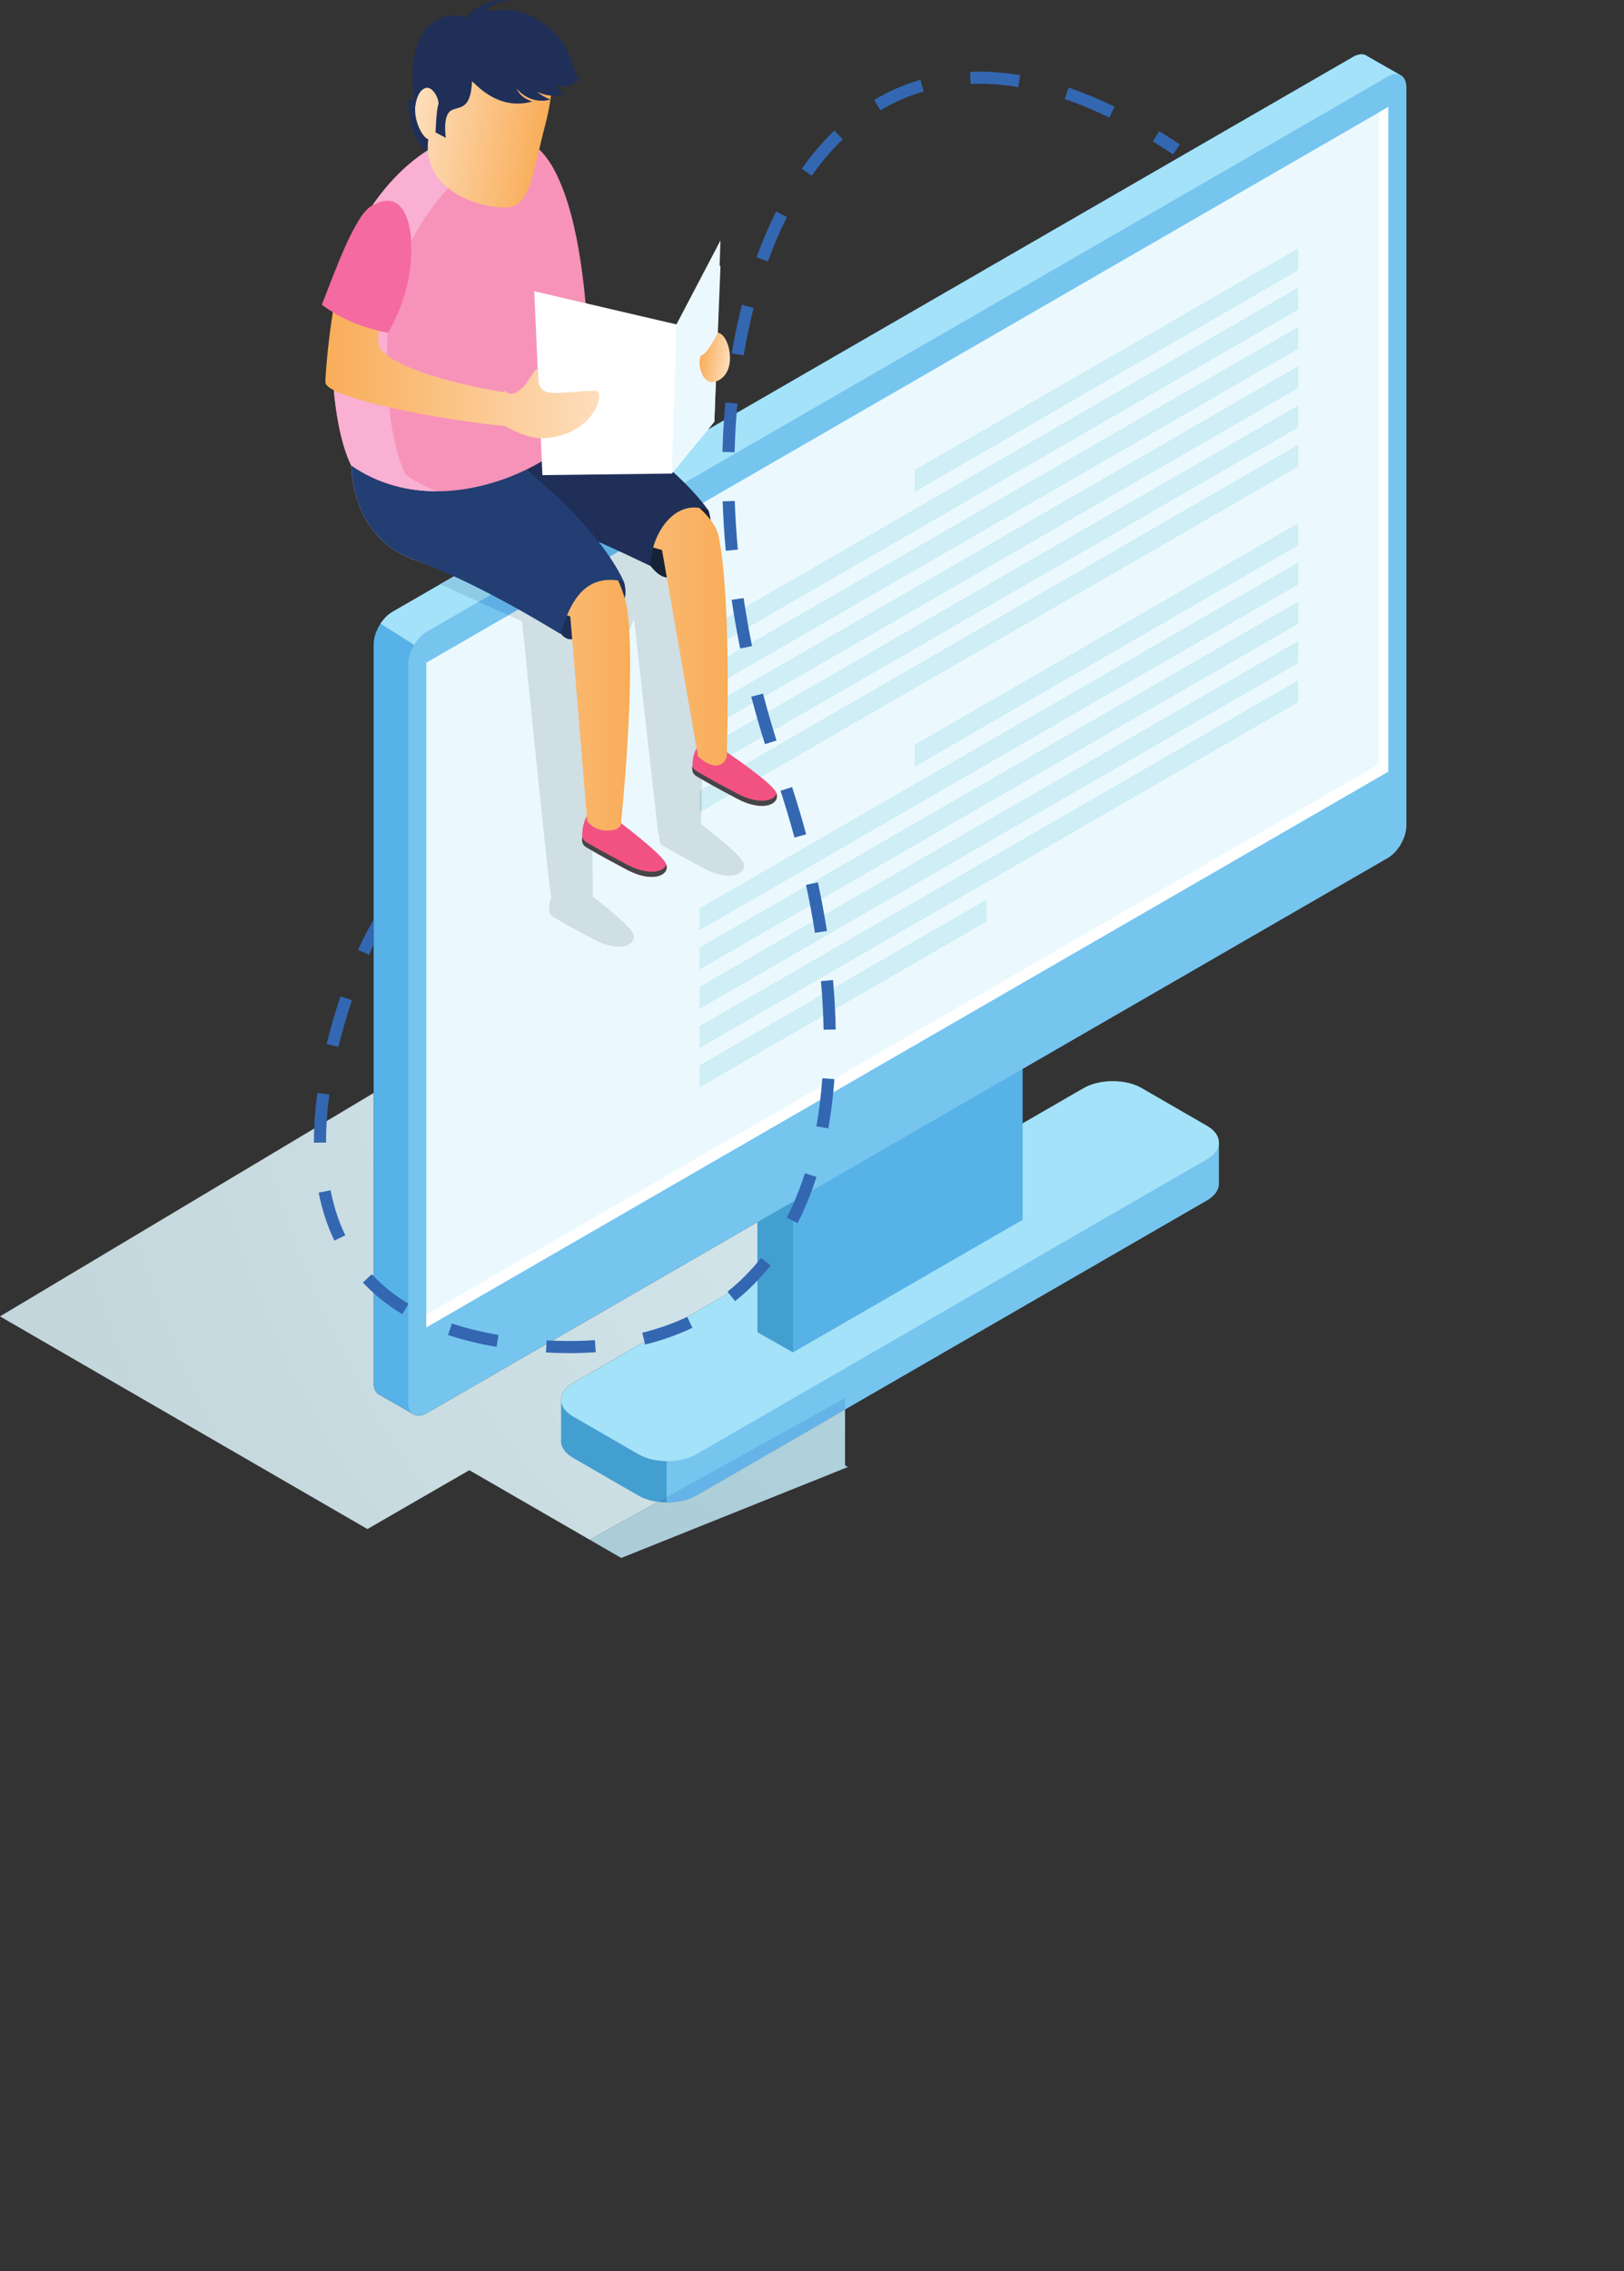 <svg width="357" height="499" viewBox="0 0 357 499" fill="none" xmlns="http://www.w3.org/2000/svg">
  <rect x="0" y="0" width="357" height="499" fill="#333333" stroke="none"/>
  <path d="M129.663 338.3L103.17 323.005L80.774 335.934L0 289.214L82.141 240.128V303.758C82.141 305.068 82.599 305.988 83.339 306.413L83.683 306.568L90.774 310.644C91.118 310.89 91.534 311.02 92.002 311.02C92.553 311.02 93.174 310.84 93.833 310.461L174.326 263.989V275.938L125.983 303.849C124.061 304.96 123.189 306.446 123.366 307.898V316.289L123.367 316.285C123.357 316.385 123.353 316.486 123.353 316.586C123.355 317.917 124.226 319.245 125.983 320.26L140.33 328.546C141.579 329.268 143.106 329.732 144.713 329.941L129.663 338.3Z" fill="url(#paint0_radial)" />
  <path d="M267.938 259.813H267.943V251.242L261.786 254.341L250.975 248.094C247.454 246.062 241.741 246.062 238.221 248.094L129.554 310.836L123.366 307.817V316.289L123.367 316.285C123.229 317.714 124.094 319.169 125.983 320.26L140.33 328.546C143.849 330.577 149.559 330.577 153.082 328.546L265.318 263.742C267.187 262.662 268.055 261.228 267.938 259.813Z" fill="#76C5EF" />
  <path d="M129.554 310.836L123.366 307.817V316.289L123.367 316.285C123.229 317.714 124.094 319.169 125.983 320.26L140.33 328.546C142.045 329.532 144.279 330.032 146.529 330.058V301.036L129.554 310.836Z" fill="#449FD1" />
  <path d="M140.33 319.493C143.849 321.528 149.559 321.528 153.082 319.496L265.318 254.694C268.839 252.657 268.839 249.364 265.318 247.333L250.975 239.049C247.454 237.016 241.741 237.016 238.221 239.049L125.983 303.849C122.463 305.882 122.463 309.178 125.983 311.212L140.33 319.493Z" fill="#A4E2F9" />
  <path d="M174.326 297.128L166.502 292.7V252.67L216.977 223.532L174.326 297.128Z" fill="#449FD1" />
  <path d="M224.799 267.988L174.326 297.128V257.098L224.799 227.96V267.988Z" fill="#57B2E7" />
  <path d="M307.935 16.552L300.591 12.362C300.441 12.244 300.274 12.146 300.091 12.077L300.086 12.074C299.378 11.804 298.465 11.92 297.466 12.494L86.239 134.448C83.975 135.756 82.141 138.936 82.141 141.55V303.758C82.141 305.068 82.599 305.988 83.339 306.413L83.683 306.568L90.987 310.766L92.506 302.862L90.326 303.769L297.466 184.176C299.735 182.865 301.571 179.686 301.571 177.07V20.974L307.935 16.552Z" fill="#57B2E7" />
  <path d="M300.591 12.362C300.441 12.244 300.274 12.146 300.091 12.077L300.086 12.074C299.378 11.804 298.465 11.92 297.466 12.494L86.239 134.448C85.258 135.016 84.366 135.946 83.658 137.024L224.861 226.096L297.466 184.176C299.735 182.865 301.571 179.686 301.571 177.07V20.974L307.935 16.552L300.591 12.362Z" fill="#A4E2F9" />
  <path d="M309.162 181.405C309.165 184.021 307.326 187.2 305.063 188.51L93.833 310.461C91.567 311.765 89.734 310.709 89.734 308.094V145.885C89.734 143.269 91.567 140.089 93.833 138.781L305.063 16.83C307.326 15.521 309.162 16.582 309.162 19.196V181.405Z" fill="#76C5EF" />
  <path d="M305.178 169.524L93.714 291.612V145.597L305.178 23.51V169.524Z" fill="#EBF9FE" />
  <path d="M303.107 24.705V167.914L93.714 288.805V291.612L305.178 169.524V23.51L303.107 24.705Z" fill="white" />
  <path d="M285.391 59.386L201.098 108.053V103.222L285.391 54.556V59.386Z" fill="#CFEEF6" />
  <path d="M285.391 68.013L153.755 144.013V139.184L285.391 63.184V68.013Z" fill="#CFEEF6" />
  <path d="M285.391 76.64L153.755 152.64V147.81L285.391 71.81V76.64Z" fill="#CFEEF6" />
  <path d="M285.391 85.266L153.755 161.266V156.438L285.391 80.437V85.266Z" fill="#CFEEF6" />
  <path d="M285.391 93.894L153.755 169.893V165.065L285.391 89.065V93.894Z" fill="#CFEEF6" />
  <path d="M285.391 102.521L153.755 178.521V173.692L285.391 97.692V102.521Z" fill="#CFEEF6" />
  <path d="M285.391 119.774L201.098 168.441V163.612L285.391 114.945V119.774Z" fill="#CFEEF6" />
  <path d="M285.391 128.402L153.755 204.401V199.573L285.391 123.572V128.402Z" fill="#CFEEF6" />
  <path d="M285.391 137.028L153.755 213.028V208.2L285.391 132.198V137.028Z" fill="#CFEEF6" />
  <path d="M285.391 145.656L153.755 221.656V216.825L285.391 140.826V145.656Z" fill="#CFEEF6" />
  <path d="M285.391 154.282L153.755 230.284V225.453L285.391 149.452V154.282Z" fill="#CFEEF6" />
  <path d="M216.879 202.466L153.755 238.912V234.078L216.879 197.634V202.466Z" fill="#CFEEF6" />
  <path d="M136.566 342.285L129.663 338.3L144.713 329.941C145.367 330.026 146.035 330.069 146.705 330.069C149.013 330.069 151.321 329.561 153.082 328.546L185.765 309.676V321.958L186.381 322.314L136.566 342.285Z" fill="url(#paint1_radial)" />
  <path d="M146.705 330.069C146.035 330.069 145.367 330.026 144.713 329.941L144.725 329.934C145.319 330.01 145.923 330.052 146.529 330.058V328.932L185.765 307.14V309.676L153.082 328.546C151.321 329.561 149.013 330.069 146.705 330.069Z" fill="#66B4E7" />
  <path d="M146.529 330.058C145.923 330.052 145.319 330.01 144.725 329.934L146.529 328.932V330.058Z" fill="#3E91C7" />
  <path d="M252.134 239.718L254.031 238.624L252.134 239.718Z" fill="url(#paint2_radial)" />
  <path d="M224.799 255.5L252.134 239.718L224.799 255.5Z" fill="#8A76AD" />
  <path d="M190.913 275.065L224.799 255.5L190.913 275.065Z" fill="#385F9E" />
  <path d="M328.709 207.04L318.722 201.274L328.709 207.04Z" fill="url(#paint3_radial)" />
  <path d="M81.157 209.773L78.703 208.726C80.013 205.654 82.103 202.102 82.141 202.028V207.462C81.853 208.134 82.074 207.62 81.157 209.773Z" fill="#3367B1" />
  <path d="M223.825 19.142C220.241 18.537 216.711 18.298 213.357 18.433L213.251 15.769C216.791 15.629 220.502 15.878 224.269 16.512L223.825 19.142ZM193.534 24.245L192.167 21.954C195.373 20.044 198.787 18.553 202.323 17.524L203.069 20.082C199.751 21.05 196.543 22.45 193.534 24.245ZM243.861 25.826C240.546 24.217 237.246 22.85 234.053 21.765L234.913 19.24C238.209 20.361 241.61 21.77 245.025 23.426L243.861 25.826ZM178.423 38.608L176.247 37.066C178.446 33.964 180.854 31.145 183.402 28.692L185.253 30.612C182.825 32.95 180.526 35.641 178.423 38.608ZM168.798 57.441L166.291 56.532C167.574 52.996 169.027 49.614 170.61 46.481L172.991 47.684C171.455 50.722 170.046 54.005 168.798 57.441ZM163.485 78.072L160.854 77.632C161.466 73.977 162.219 70.388 163.093 66.968L165.675 67.626C164.822 70.976 164.085 74.49 163.485 78.072ZM161.479 99.354L158.814 99.282C158.911 95.617 159.127 91.964 159.458 88.426L162.113 88.673C161.789 92.153 161.575 95.746 161.479 99.354ZM159.541 120.994C159.209 117.374 158.978 113.725 158.857 110.15L161.522 110.058C161.642 113.584 161.869 117.181 162.195 120.75L159.541 120.994ZM162.707 142.48C161.99 138.942 161.358 135.344 160.831 131.781L163.47 131.392C163.99 134.906 164.611 138.458 165.321 141.948L162.707 142.48ZM168.159 163.496C167.071 160.068 166.059 156.557 165.153 153.061L167.733 152.39C168.629 155.841 169.627 159.306 170.702 162.689L168.159 163.496ZM174.646 184.006C173.723 180.606 172.695 177.152 171.587 173.734L174.123 172.912C175.245 176.369 176.286 179.868 177.219 183.309L174.646 184.006ZM179.147 204.944C178.607 201.496 177.947 197.954 177.183 194.416L179.79 193.853C180.565 197.441 181.234 201.033 181.781 204.532L179.147 204.944ZM181.046 226.233C180.99 222.777 180.794 219.188 180.465 215.561L183.121 215.321C183.455 219.012 183.655 222.669 183.713 226.189L181.046 226.233ZM74.393 230.005L71.802 229.374C72.634 225.953 73.657 222.43 74.837 218.906L77.366 219.754C76.209 223.208 75.207 226.656 74.393 230.005ZM182.089 247.926L179.463 247.456C180.066 244.092 180.505 240.538 180.765 236.896L183.425 237.085C183.158 240.822 182.709 244.469 182.089 247.926ZM69.011 251.046V250.73C69.011 247.357 69.263 243.782 69.758 240.105L72.401 240.46C71.922 244.021 71.678 247.476 71.678 250.73V251.028L69.011 251.046ZM175.326 268.738L172.951 267.526C174.489 264.513 175.829 261.225 176.937 257.754L179.478 258.565C178.326 262.173 176.93 265.596 175.326 268.738ZM73.505 272.562C71.959 269.357 70.798 265.809 70.051 262.021L72.667 261.505C73.371 265.073 74.459 268.404 75.907 271.404L73.505 272.562ZM161.593 285.864L159.93 283.781C162.623 281.632 165.103 279.137 167.299 276.37L169.387 278.029C167.067 280.954 164.443 283.589 161.593 285.864ZM88.437 288.726C85.15 286.752 82.234 284.41 79.774 281.765L81.726 279.949C84.015 282.412 86.735 284.594 89.81 286.44L88.437 288.726ZM141.818 295.393L141.182 292.804C144.675 291.946 148.002 290.77 151.067 289.31L152.214 291.717C148.986 293.256 145.489 294.493 141.818 295.393ZM109.151 295.92C105.35 295.276 101.766 294.392 98.494 293.296L99.342 290.766C102.483 291.82 105.933 292.669 109.597 293.29L109.151 295.92ZM125.139 297.29C123.478 297.29 121.753 297.24 120.013 297.138L120.165 294.477C123.869 294.689 127.433 294.668 130.765 294.42L130.962 297.078C129.085 297.22 127.125 297.29 125.139 297.29Z" fill="#3367B1" />
  <path d="M257.874 33.938C256.39 32.946 254.894 31.988 253.427 31.088L254.821 28.814C256.318 29.733 257.843 30.71 259.355 31.72L257.874 33.938Z" fill="#3367B1" />
  <path d="M89.753 21.818C89.753 21.818 89.562 31.385 94.562 33.47C98.59 32.666 94.09 22.364 94.09 22.364L89.753 21.818Z" fill="#1F2F58" />
  <path d="M149.106 99.026L152.478 97.137C152.101 97.82 151.577 98.409 150.857 98.824C150.789 98.862 150.086 98.937 149.106 99.026Z" fill="#8ECCE5" />
  <path d="M96.766 128.37C96.762 128.368 96.758 128.366 96.754 128.364L97.513 127.938L96.766 128.37Z" fill="url(#paint4_radial)" />
  <path d="M105.215 132.209C102.514 130.988 99.55 129.644 96.766 128.37L97.513 127.938L141.134 103.494L140.319 109.506L140.418 111.886L105.215 132.209Z" fill="#8ECCE5" />
  <path d="M111.779 135.168C110.069 134.398 107.758 133.358 105.215 132.209L140.418 111.886L140.694 118.474L111.779 135.168Z" fill="#60AFE4" />
  <path d="M135.959 207.988C135.921 207.988 135.882 207.988 135.843 207.986L135.498 207.97C135.342 207.961 135.181 207.945 135.015 207.921C134.895 207.906 134.777 207.893 134.653 207.869C134.475 207.841 134.294 207.802 134.11 207.762C133.986 207.732 133.863 207.708 133.731 207.674C133.537 207.622 133.331 207.557 133.126 207.492C132.998 207.453 132.875 207.416 132.743 207.369C132.513 207.289 132.277 207.192 132.038 207.093L131.691 206.956C131.329 206.794 130.958 206.617 130.578 206.416C124.234 203.068 122.883 202.188 121.65 201.481C121.438 201.361 121.282 201.226 121.151 201.088L121.062 200.989C120.949 200.844 120.855 200.69 120.801 200.518L120.794 200.492C120.742 200.322 120.717 200.132 120.709 199.932L120.705 199.814C120.699 199.306 120.791 198.705 120.886 197.958C120.91 197.768 121.037 197.606 121.213 197.456C120.899 197.221 114.763 136.506 114.763 136.506C114.763 136.506 113.617 135.993 111.779 135.168L140.694 118.474L140.717 119.024C146.063 123.87 150.682 129.312 151.931 134.421C152.819 138.064 153.393 142.961 153.755 148.208V152.64L154.003 152.497C154.062 153.732 154.111 154.973 154.151 156.209L153.755 156.438V161.266L154.271 160.969C154.293 162.252 154.307 163.516 154.317 164.741L153.755 165.065V169.893L154.319 169.568C154.313 170.93 154.299 172.214 154.283 173.386L153.755 173.692V178.521L154.186 178.273C154.145 179.81 154.111 180.694 154.111 180.694C154.111 180.694 154.054 180.797 153.97 180.934C155.657 182.232 161.689 186.932 163.151 189.049C163.299 189.262 163.393 189.481 163.461 189.692L163.462 189.697C163.726 190.536 163.395 191.33 162.565 191.836L162.242 191.997L162.071 192.076L161.763 192.177L161.49 192.252L161.177 192.309C161.061 192.328 160.943 192.346 160.822 192.356L160.495 192.377C160.41 192.38 160.323 192.382 160.237 192.382C160.183 192.382 160.129 192.382 160.074 192.38L159.729 192.366C159.573 192.354 159.411 192.338 159.246 192.317C159.126 192.302 159.007 192.286 158.883 192.265C158.706 192.237 158.525 192.197 158.341 192.156C158.215 192.128 158.094 192.101 157.963 192.068C157.767 192.018 157.562 191.953 157.357 191.888C157.229 191.846 157.105 191.809 156.974 191.762C156.743 191.682 156.507 191.585 156.267 191.489L155.922 191.346C155.559 191.19 155.189 191.013 154.81 190.812C148.465 187.464 147.114 186.58 145.881 185.877C145.669 185.754 145.513 185.622 145.382 185.481L145.293 185.382C145.179 185.24 145.086 185.082 145.031 184.913L145.025 184.885C144.973 184.716 144.947 184.528 144.938 184.328L144.935 184.208C144.934 183.966 144.95 183.697 144.983 183.404C144.818 183.336 144.706 183.281 144.706 183.281L139.365 135.965C139.365 135.965 135.903 146.396 130.545 146.396C130.005 146.396 129.445 146.29 128.867 146.056C132.898 151.045 127.578 146.158 128.309 151.44C130.277 165.664 130.314 196.609 130.314 196.609C130.314 196.609 130.23 196.7 130.102 196.822C132.167 198.418 137.55 202.672 138.919 204.653C139.069 204.869 139.162 205.085 139.23 205.298L139.231 205.304C139.495 206.14 139.165 206.937 138.334 207.44L138.011 207.601L137.841 207.682L137.533 207.781L137.259 207.856L136.946 207.914C136.83 207.934 136.713 207.95 136.591 207.964L136.266 207.981C136.165 207.985 136.063 207.988 135.959 207.988Z" fill="#CFDFE4" />
  <path d="M153.755 152.64V148.208C153.853 149.618 153.934 151.054 154.003 152.497L153.755 152.64Z" fill="#B5D2D8" />
  <path d="M153.755 161.266V156.438L154.151 156.209C154.205 157.813 154.243 159.406 154.271 160.969L153.755 161.266Z" fill="#B5D2D8" />
  <path d="M153.755 169.893V165.065L154.317 164.741C154.327 166.43 154.327 168.049 154.319 169.568L153.755 169.893Z" fill="#B5D2D8" />
  <path d="M153.755 178.521V173.692L154.283 173.386C154.255 175.362 154.218 177.03 154.186 178.273L153.755 178.521Z" fill="#B5D2D8" />
  <path d="M153.09 110.833C153.09 110.833 145.477 111.45 143.867 117.722C142.59 123.112 140.423 119.853 140.867 120.852C141.311 121.852 145.146 129.389 148.813 126.056C152.479 122.722 157.871 119.273 155.786 112.22C154.313 110.889 153.09 110.833 153.09 110.833Z" fill="#162337" />
  <path d="M132.385 123.941C132.385 123.941 124.771 124.558 123.162 130.83C121.885 136.22 121.83 136.442 122.274 137.442C122.718 138.441 124.441 142.497 128.107 139.164C131.774 135.83 139.23 134.828 137.146 127.774C135.671 126.442 132.385 123.941 132.385 123.941Z" fill="#1F2F58" />
  <path d="M119.21 33.556C119.21 33.556 119.073 32.205 115.418 40.313C111.765 48.422 120.539 74.322 122.622 77.165C124.705 80.009 150.814 88.006 156.554 79.142C152.971 77.301 156.431 74.654 155.727 70.51C145.063 74.242 129.695 67.816 126.435 65.112C121.001 60.606 129.053 44.774 119.21 33.556Z" fill="url(#paint5_linear)" />
  <path d="M159.783 165.278C159.783 165.278 168.691 171.246 170.395 173.716C172.099 176.182 168.398 178.825 162.054 175.476C155.71 172.13 154.359 171.246 153.125 170.544C151.891 169.838 151.979 166.417 153.13 164.36C154.027 162.758 159.783 165.278 159.783 165.278Z" fill="#F25282" />
  <path d="M153.125 169.409C154.359 170.114 155.71 170.994 162.054 174.344C166.822 176.857 170.094 175.992 170.706 174.358C171.419 176.596 167.845 178.533 162.054 175.476C155.71 172.13 154.359 171.246 153.125 170.544C152.182 170.002 152.099 169.292 152.217 168.174C152.301 168.682 152.55 169.08 153.125 169.409Z" fill="#454547" />
  <path d="M92.885 89.08C92.885 89.08 93.177 106.997 109.005 110.893C124.834 114.789 145.534 120.852 145.534 120.852L153.45 166.194C153.45 166.194 156.142 168.876 158.257 168.005C160.089 167.252 159.783 165.278 159.783 165.278C159.783 165.278 160.881 131.73 157.951 117.673C155.786 107.278 119.034 91.612 119.034 91.612L92.885 89.08Z" fill="url(#paint6_linear)" />
  <path d="M155.786 112.22C147.31 100.264 127.275 88.709 127.275 88.709L92.885 89.08C92.885 89.08 93.177 106.997 109.005 110.893C122.402 114.19 138.981 122.481 142.979 124.334C143.113 116.972 148.717 109.034 155.786 112.22Z" fill="#1F2F58" />
  <path d="M136.531 180.858C136.531 180.858 144.461 186.852 146.163 189.32C147.869 191.786 144.167 194.429 137.823 191.08C131.479 187.734 130.129 186.852 128.894 186.148C127.661 185.442 127.658 181.694 128.997 179.309C129.895 177.708 136.531 180.858 136.531 180.858Z" fill="#F25282" />
  <path d="M128.894 185.013C130.129 185.718 131.479 186.598 137.823 189.948C142.591 192.461 145.863 191.596 146.475 189.964C147.189 192.2 143.614 194.137 137.823 191.08C131.479 187.734 130.129 186.852 128.894 186.148C127.951 185.606 127.869 184.896 127.987 183.778C128.07 184.286 128.321 184.685 128.894 185.013Z" fill="#454547" />
  <path d="M77.213 99.662C77.213 99.662 75.685 117.518 91.035 123.001C106.386 128.484 125.367 135.445 125.367 135.445L129.09 180.417C129.09 180.417 130.411 182.473 133.479 182.473C136.638 182.473 136.531 180.858 136.531 180.858C136.531 180.858 139.881 148.334 137.911 134.112C135.941 119.889 115.602 103.165 115.602 103.165L77.213 99.662Z" fill="url(#paint7_linear)" />
  <path d="M137.146 127.774C131.315 115.358 115.602 103.165 115.602 103.165L77.213 99.662C77.213 99.662 75.685 117.518 91.035 123.001C104.527 127.82 120.042 137.388 123.201 139.278C125.262 132.476 128.398 125.736 137.146 127.774Z" fill="#223E73" />
  <path d="M129.507 90.196C129.507 90.196 131.214 36.666 114.885 30.413C98.555 24.161 83.597 39.041 77.213 53.452C70.831 67.864 72.513 92.952 77.213 102.268C99.613 117.685 130.145 97.598 129.507 90.196Z" fill="#F793B9" />
  <path d="M77.213 53.452C83.597 39.041 98.555 24.161 114.885 30.413C115.422 30.618 115.935 30.881 116.433 31.184C104.407 32.712 94.183 44.257 89.195 55.52C82.815 69.93 84.495 95.018 89.195 104.334C91.431 105.873 93.751 107.046 96.11 107.925C89.731 107.946 83.182 106.377 77.213 102.268C72.513 92.952 70.831 67.864 77.213 53.452Z" fill="#F9B0D2" />
  <path d="M119.486 6.552C119.486 6.552 123.561 13.077 119.909 27.237C116.941 38.71 116.502 45.057 111.714 45.542C106.922 46.029 92.586 42.526 94.15 30.584C92.723 30.277 89.805 24.813 92.106 20.468C94.409 16.125 96.025 20.872 96.025 20.872C96.025 20.872 95.933 11.404 102.625 7.952C109.318 4.501 119.486 6.552 119.486 6.552Z" fill="url(#paint8_linear)" />
  <path d="M103.753 17.929C103.777 17.38 108.861 24.634 117.03 22.29C114.223 21.44 113.571 19.462 113.571 19.462C113.571 19.462 116.31 23.11 121.003 21.877C119.001 21.048 118.034 20.157 118.034 20.157C118.034 20.157 121.149 21.797 124.13 20.609C122.25 19.798 122.531 18.557 122.531 18.557C122.531 18.557 124.194 20.221 127.427 17.402C126.111 17.233 126.242 11.197 121.491 6.85C116.743 2.508 112.883 1.492 106.521 2.565C108.081 0.948 109.729 0.049 111.975 0.409C109.434 -1.01 104.062 1.534 102.474 3.884C97.533 1.988 88.222 5.276 91.295 23.28C91.345 22.826 91.77 19.898 93.514 19.344C95.261 18.79 96.73 22.222 96.331 23.09C95.937 23.96 95.747 29.096 95.747 29.096L98.002 30.277C98.002 30.277 97.302 25.813 98.91 24.468C100.518 23.124 103.445 24.789 103.753 17.929Z" fill="#1F2F58" />
  <path d="M158.379 58.289L148.703 71.273L117.443 63.988L119.239 104.389L147.67 104.045L157.034 92.65L158.379 58.289Z" fill="white" />
  <path d="M158.379 52.826L148.703 71.273L147.67 104.045L157.034 92.65L158.379 52.826Z" fill="#EBF9FE" />
  <path d="M157.799 73.11C157.799 73.11 155.65 77.506 154.319 78.012C152.989 78.516 154.019 85.838 158.102 83.489C162.185 81.14 160.261 73.344 157.799 73.11Z" fill="url(#paint9_linear)" />
  <path d="M130.978 85.877C128.706 85.718 126.123 86.27 122.129 86.344C118.134 86.417 118.281 84.162 118.127 80.94C116.866 81.876 116.099 84.39 114.061 85.869C112.023 87.349 111.061 85.869 111.061 85.869L110.63 86.192C96.167 83.638 85.951 80.05 83.658 76.612C81.31 73.088 87.757 62.441 88.313 52.826C88.313 52.826 89.599 40.77 81.861 45.153C74.121 49.537 71.534 80.433 71.534 83.957C71.534 87.477 97.475 92.37 111.041 93.61C113.333 94.93 116.111 96.132 118.855 96.301C130.542 96.074 133.251 86.034 130.978 85.877Z" fill="url(#paint10_linear)" />
  <path d="M90.289 51.774C90.289 51.774 89.599 40.77 81.861 45.153C77.891 47.401 73.799 59.253 70.75 66.945C75.283 70.35 80.133 72.113 85.27 73.11C87.169 70.049 91.185 61.928 90.289 51.774Z" fill="#F46AA1" />
  <defs>
    <radialGradient id="paint0_radial" cx="0" cy="0" r="1" gradientUnits="userSpaceOnUse" gradientTransform="translate(262.047 203.44) scale(333.333)">
      <stop stop-color="#DAEFF4" />
      <stop offset="1" stop-color="#BDD0D5" />
    </radialGradient>
    <radialGradient id="paint1_radial" cx="0" cy="0" r="1" gradientUnits="userSpaceOnUse" gradientTransform="translate(262.047 203.44) scale(333.333)">
      <stop stop-color="#B9DEE9" />
      <stop offset="1" stop-color="#9FBFCA" />
    </radialGradient>
    <radialGradient id="paint2_radial" cx="0" cy="0" r="1" gradientUnits="userSpaceOnUse" gradientTransform="translate(262.047 203.439) scale(333.333 333.342)">
      <stop stop-color="#F279AA" />
      <stop offset="1" stop-color="#D16A92" />
    </radialGradient>
    <radialGradient id="paint3_radial" cx="0" cy="0" r="1" gradientUnits="userSpaceOnUse" gradientTransform="translate(262.047 203.44) scale(333.333 333.333)">
      <stop stop-color="#F279AA" />
      <stop offset="1" stop-color="#D16A92" />
    </radialGradient>
    <radialGradient id="paint4_radial" cx="0" cy="0" r="1" gradientUnits="userSpaceOnUse" gradientTransform="translate(262.046 203.439) scale(333.33 333.332)">
      <stop stop-color="#E4E4E3" />
      <stop offset="1" stop-color="#C7C6C4" />
    </radialGradient>
    <linearGradient id="paint5_linear" x1="114.538" y1="58.336" x2="156.554" y2="58.336" gradientUnits="userSpaceOnUse">
      <stop stop-color="#F9AD59" />
      <stop offset="1" stop-color="#FDDEBB" />
    </linearGradient>
    <linearGradient id="paint6_linear" x1="92.885" y1="128.63" x2="159.984" y2="128.63" gradientUnits="userSpaceOnUse">
      <stop stop-color="#FDDEBB" />
      <stop offset="1" stop-color="#F9AD59" />
    </linearGradient>
    <linearGradient id="paint7_linear" x1="77.17" y1="141.068" x2="138.532" y2="141.068" gradientUnits="userSpaceOnUse">
      <stop stop-color="#FDDEBB" />
      <stop offset="1" stop-color="#F9AD59" />
    </linearGradient>
    <linearGradient id="paint8_linear" x1="91.401" y1="22.452" x2="120.213" y2="26.949" gradientUnits="userSpaceOnUse">
      <stop stop-color="#FDDEBB" />
      <stop offset="1" stop-color="#F9AD59" />
    </linearGradient>
    <linearGradient id="paint9_linear" x1="153.959" y1="78.037" x2="160.502" y2="79.058" gradientUnits="userSpaceOnUse">
      <stop stop-color="#F9AD59" />
      <stop offset="1" stop-color="#FDDEBB" />
    </linearGradient>
    <linearGradient id="paint10_linear" x1="71.534" y1="70.248" x2="131.714" y2="70.248" gradientUnits="userSpaceOnUse">
      <stop stop-color="#F9AD59" />
      <stop offset="1" stop-color="#FDDEBB" />
    </linearGradient>
  </defs>
</svg>

